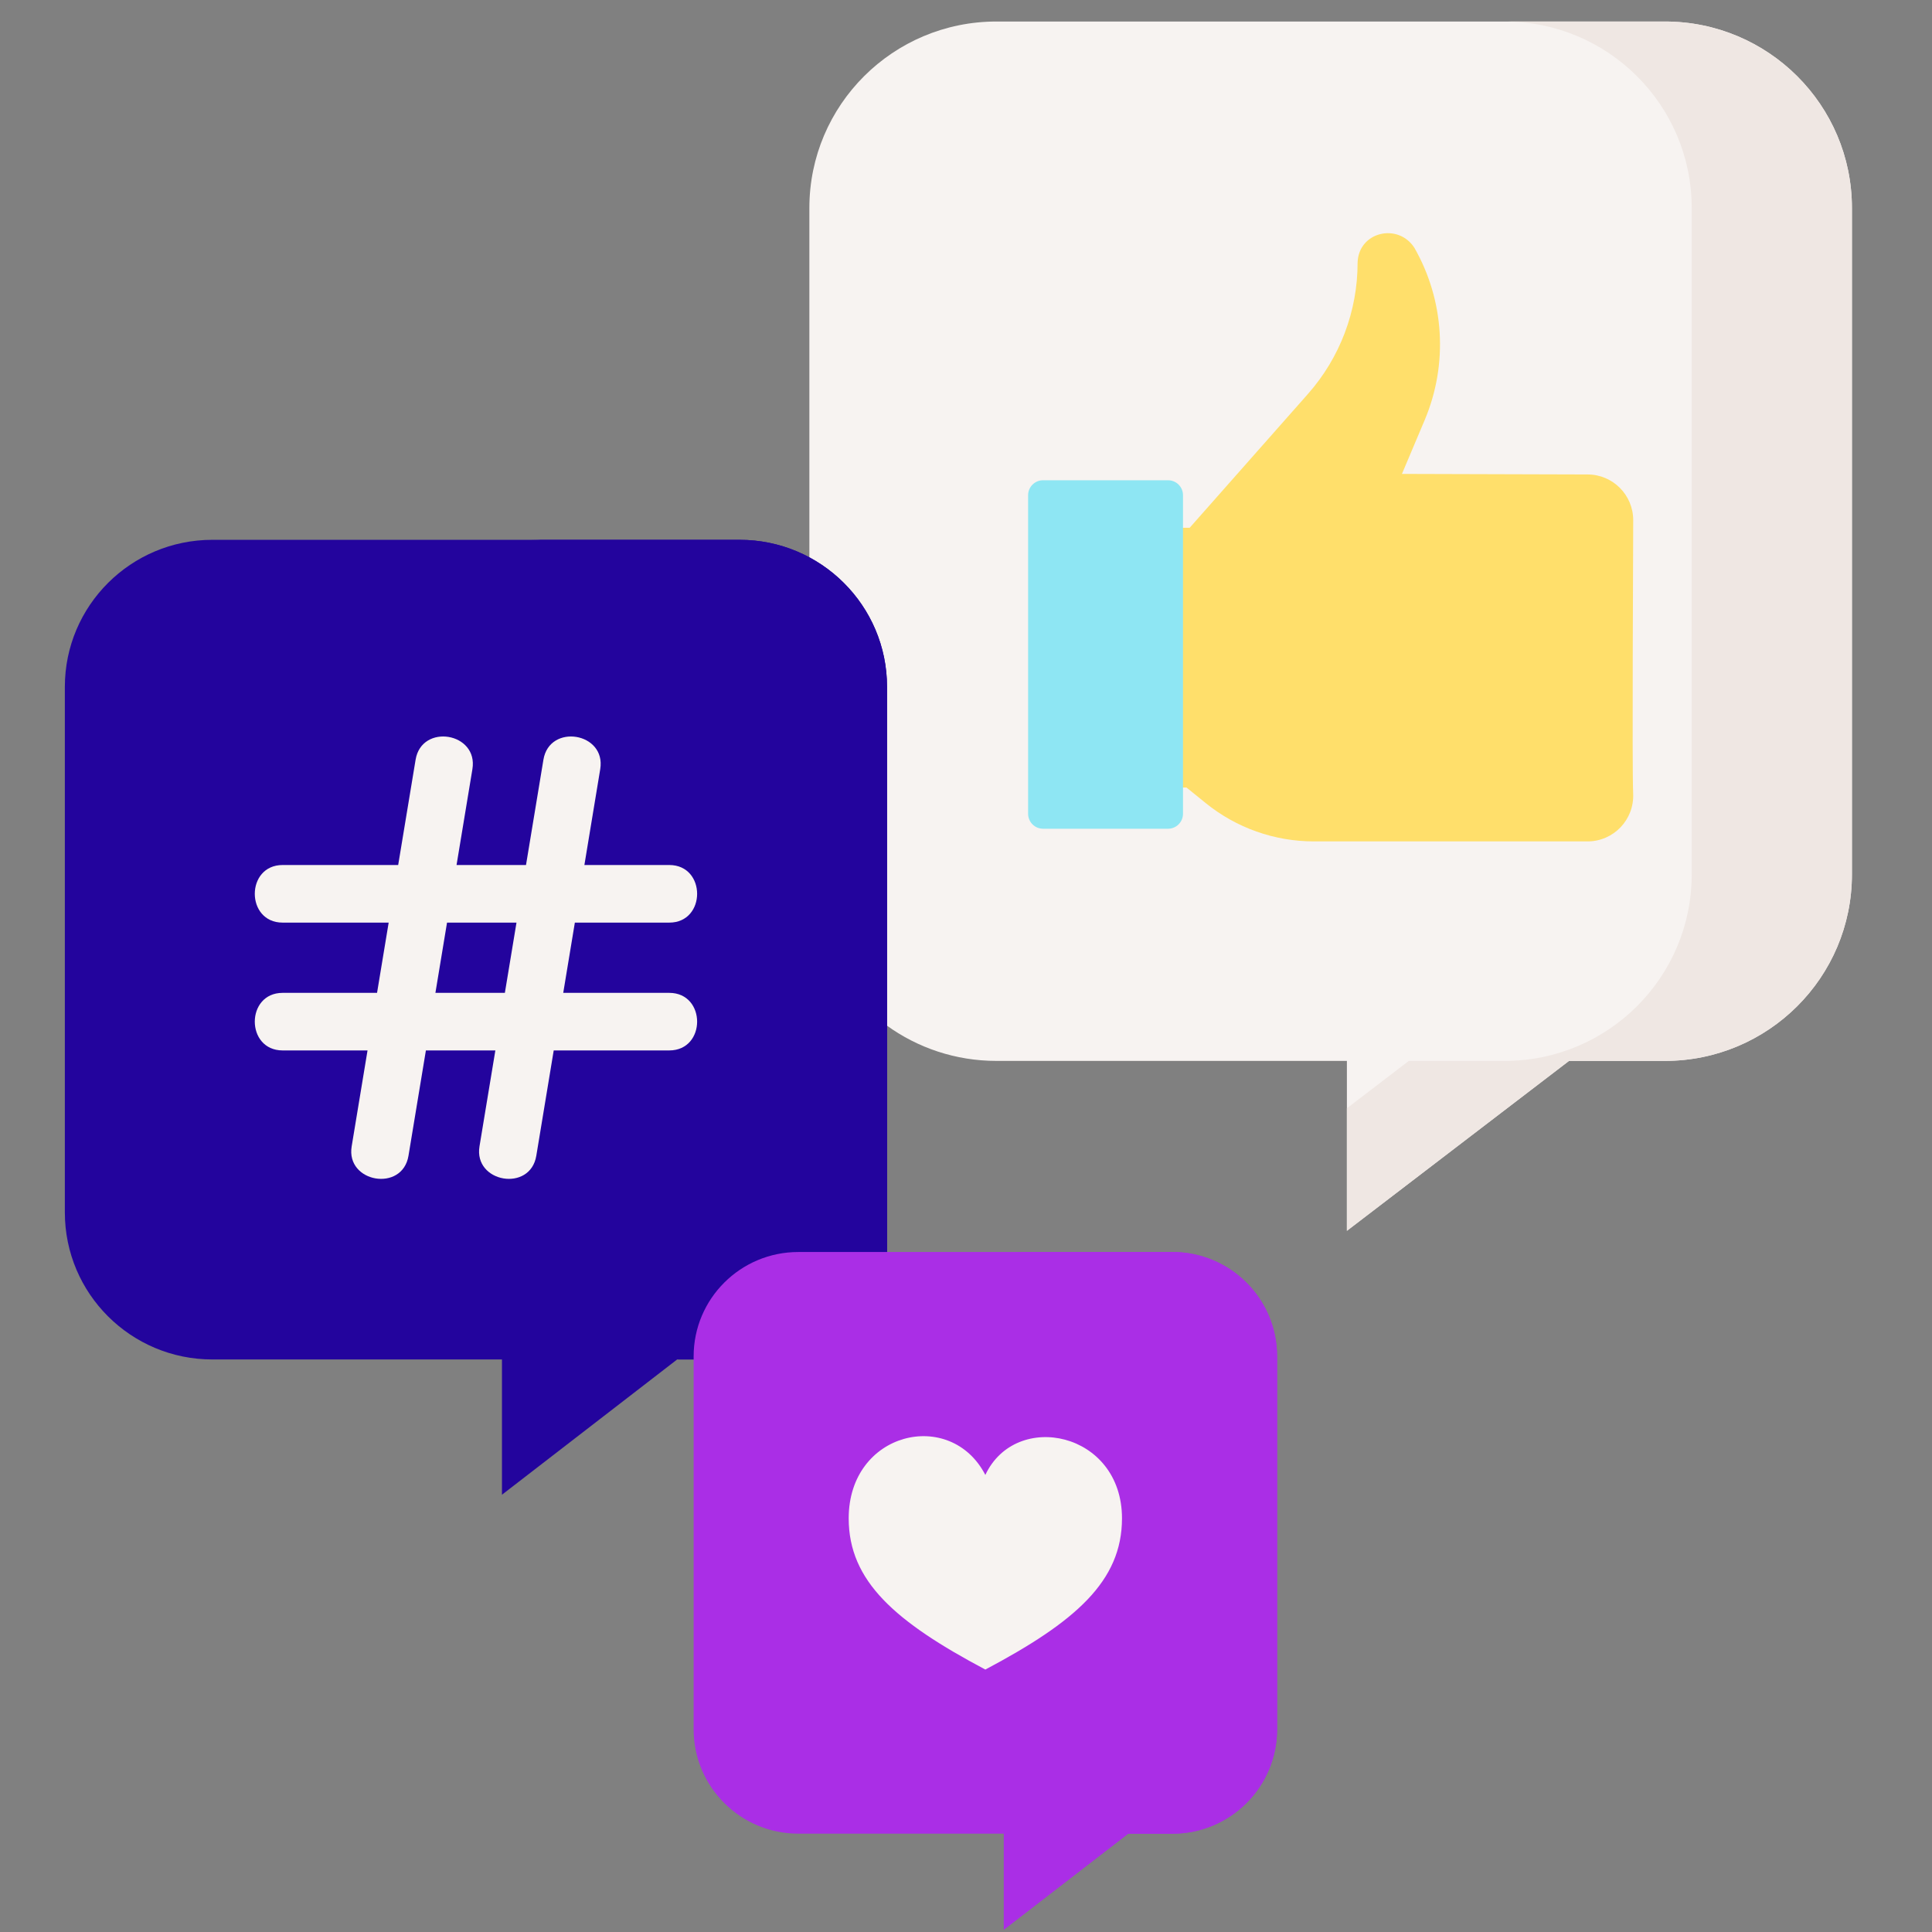 <svg width="81" height="81" viewBox="0 0 81 81" fill="none" xmlns="http://www.w3.org/2000/svg">
<rect x="0" y="0" width="81" height="81" fill="#808080" stroke="none"/>
<g clip-path="url(#clip0_553_305)">
<path d="M37.178 42.995C38.469 43.928 40.058 44.479 41.776 44.479H56.469V51.603L65.782 44.479H69.8C74.132 44.479 77.643 40.978 77.643 36.66V8.721C77.643 4.402 74.132 0.902 69.8 0.902H41.776C37.444 0.902 33.933 4.402 33.933 8.721V42.995H37.178Z" fill="#F7F3F1"/>
<path d="M69.801 0.902H63.083C67.415 0.902 70.926 4.403 70.926 8.721V36.66C70.926 40.978 67.415 44.479 63.083 44.479H59.065L56.469 46.465V51.603L65.782 44.479H69.801C74.132 44.479 77.643 40.978 77.643 36.66V8.721C77.644 4.403 74.132 0.902 69.801 0.902V0.902Z" fill="#EFE7E3"/>
<path d="M49.745 33.018L50.554 33.673C51.835 34.71 53.434 35.276 55.083 35.276H66.559C67.647 35.276 68.522 34.369 68.471 33.269C68.422 32.24 68.473 22.864 68.473 21.807C68.473 20.75 67.616 19.892 66.559 19.892L58.777 19.869L59.73 17.613C60.72 15.268 60.56 12.595 59.297 10.386C58.612 9.328 56.95 9.717 56.918 11.018C56.918 13.041 56.179 14.995 54.84 16.512L49.878 22.127H48.069V33.018H49.745V33.018Z" fill="#FFDF6B"/>
<path d="M48.97 34.745H43.731C43.385 34.745 43.104 34.464 43.104 34.118V20.762C43.104 20.416 43.385 20.135 43.731 20.135H48.97C49.317 20.135 49.598 20.415 49.598 20.762V34.118C49.597 34.464 49.317 34.745 48.97 34.745Z" fill="#8EE6F3"/>
<path d="M37.189 56.996V28.798C37.189 25.393 34.42 22.632 31.004 22.632H8.904C5.489 22.632 2.719 25.393 2.719 28.798V50.831C2.719 54.236 5.488 56.996 8.904 56.996H21.045V62.667L28.39 56.996H37.189Z" fill="#23049D"/>
<path d="M31.005 22.632H22.247C25.662 22.632 28.431 25.393 28.431 28.798V56.996H37.19V28.798C37.189 25.393 34.42 22.632 31.005 22.632Z" fill="#23049D"/>
<path d="M28.059 41.626H23.614L24.101 38.681H28.059C29.617 38.681 29.617 36.266 28.059 36.266H24.501L25.165 32.246C25.419 30.709 23.037 30.315 22.783 31.852L22.053 36.266H19.141L19.806 32.246C20.06 30.709 17.678 30.315 17.424 31.852L16.694 36.266H11.85C10.293 36.266 10.293 38.681 11.85 38.681H16.295L15.808 41.626H11.85C10.293 41.626 10.293 44.04 11.85 44.04H15.409L14.744 48.061C14.492 49.581 16.872 49.994 17.126 48.455L17.856 44.04H20.768L20.103 48.061C19.852 49.581 22.231 49.994 22.485 48.455L23.215 44.04H28.059C29.617 44.04 29.617 41.626 28.059 41.626ZM21.167 41.626H18.255L18.742 38.681H21.654L21.167 41.626Z" fill="#F7F3F1"/>
<path d="M49.153 52.491H33.47C31.046 52.491 29.081 54.45 29.081 56.867V72.502C29.081 74.918 31.046 76.877 33.47 76.877H42.086V80.902L47.298 76.878H49.153C51.577 76.878 53.542 74.919 53.542 72.502V56.867C53.542 54.45 51.577 52.491 49.153 52.491Z" fill="#AA2EE6"/>
<path d="M49.153 52.491H42.392C44.816 52.491 46.781 54.45 46.781 56.867V72.502C46.781 74.919 44.816 76.878 42.392 76.878H42.085V80.902L47.298 76.878H49.153C51.577 76.878 53.542 74.919 53.542 72.502V56.867C53.542 54.45 51.577 52.491 49.153 52.491Z" fill="#AA2EE6"/>
<path d="M41.311 69.997C45.085 67.996 47.04 66.294 47.04 63.657C47.04 60.019 42.584 59.109 41.311 61.838C39.856 59.019 35.582 60.019 35.582 63.657C35.582 66.294 37.537 67.996 41.311 69.997Z" fill="#F7F3F1"/>
</g>
<defs>
<clipPath id="clip0_553_305">
<rect width="80" height="80" fill="white" transform="translate(0.182 0.902)"/>
</clipPath>
</defs>
</svg>
